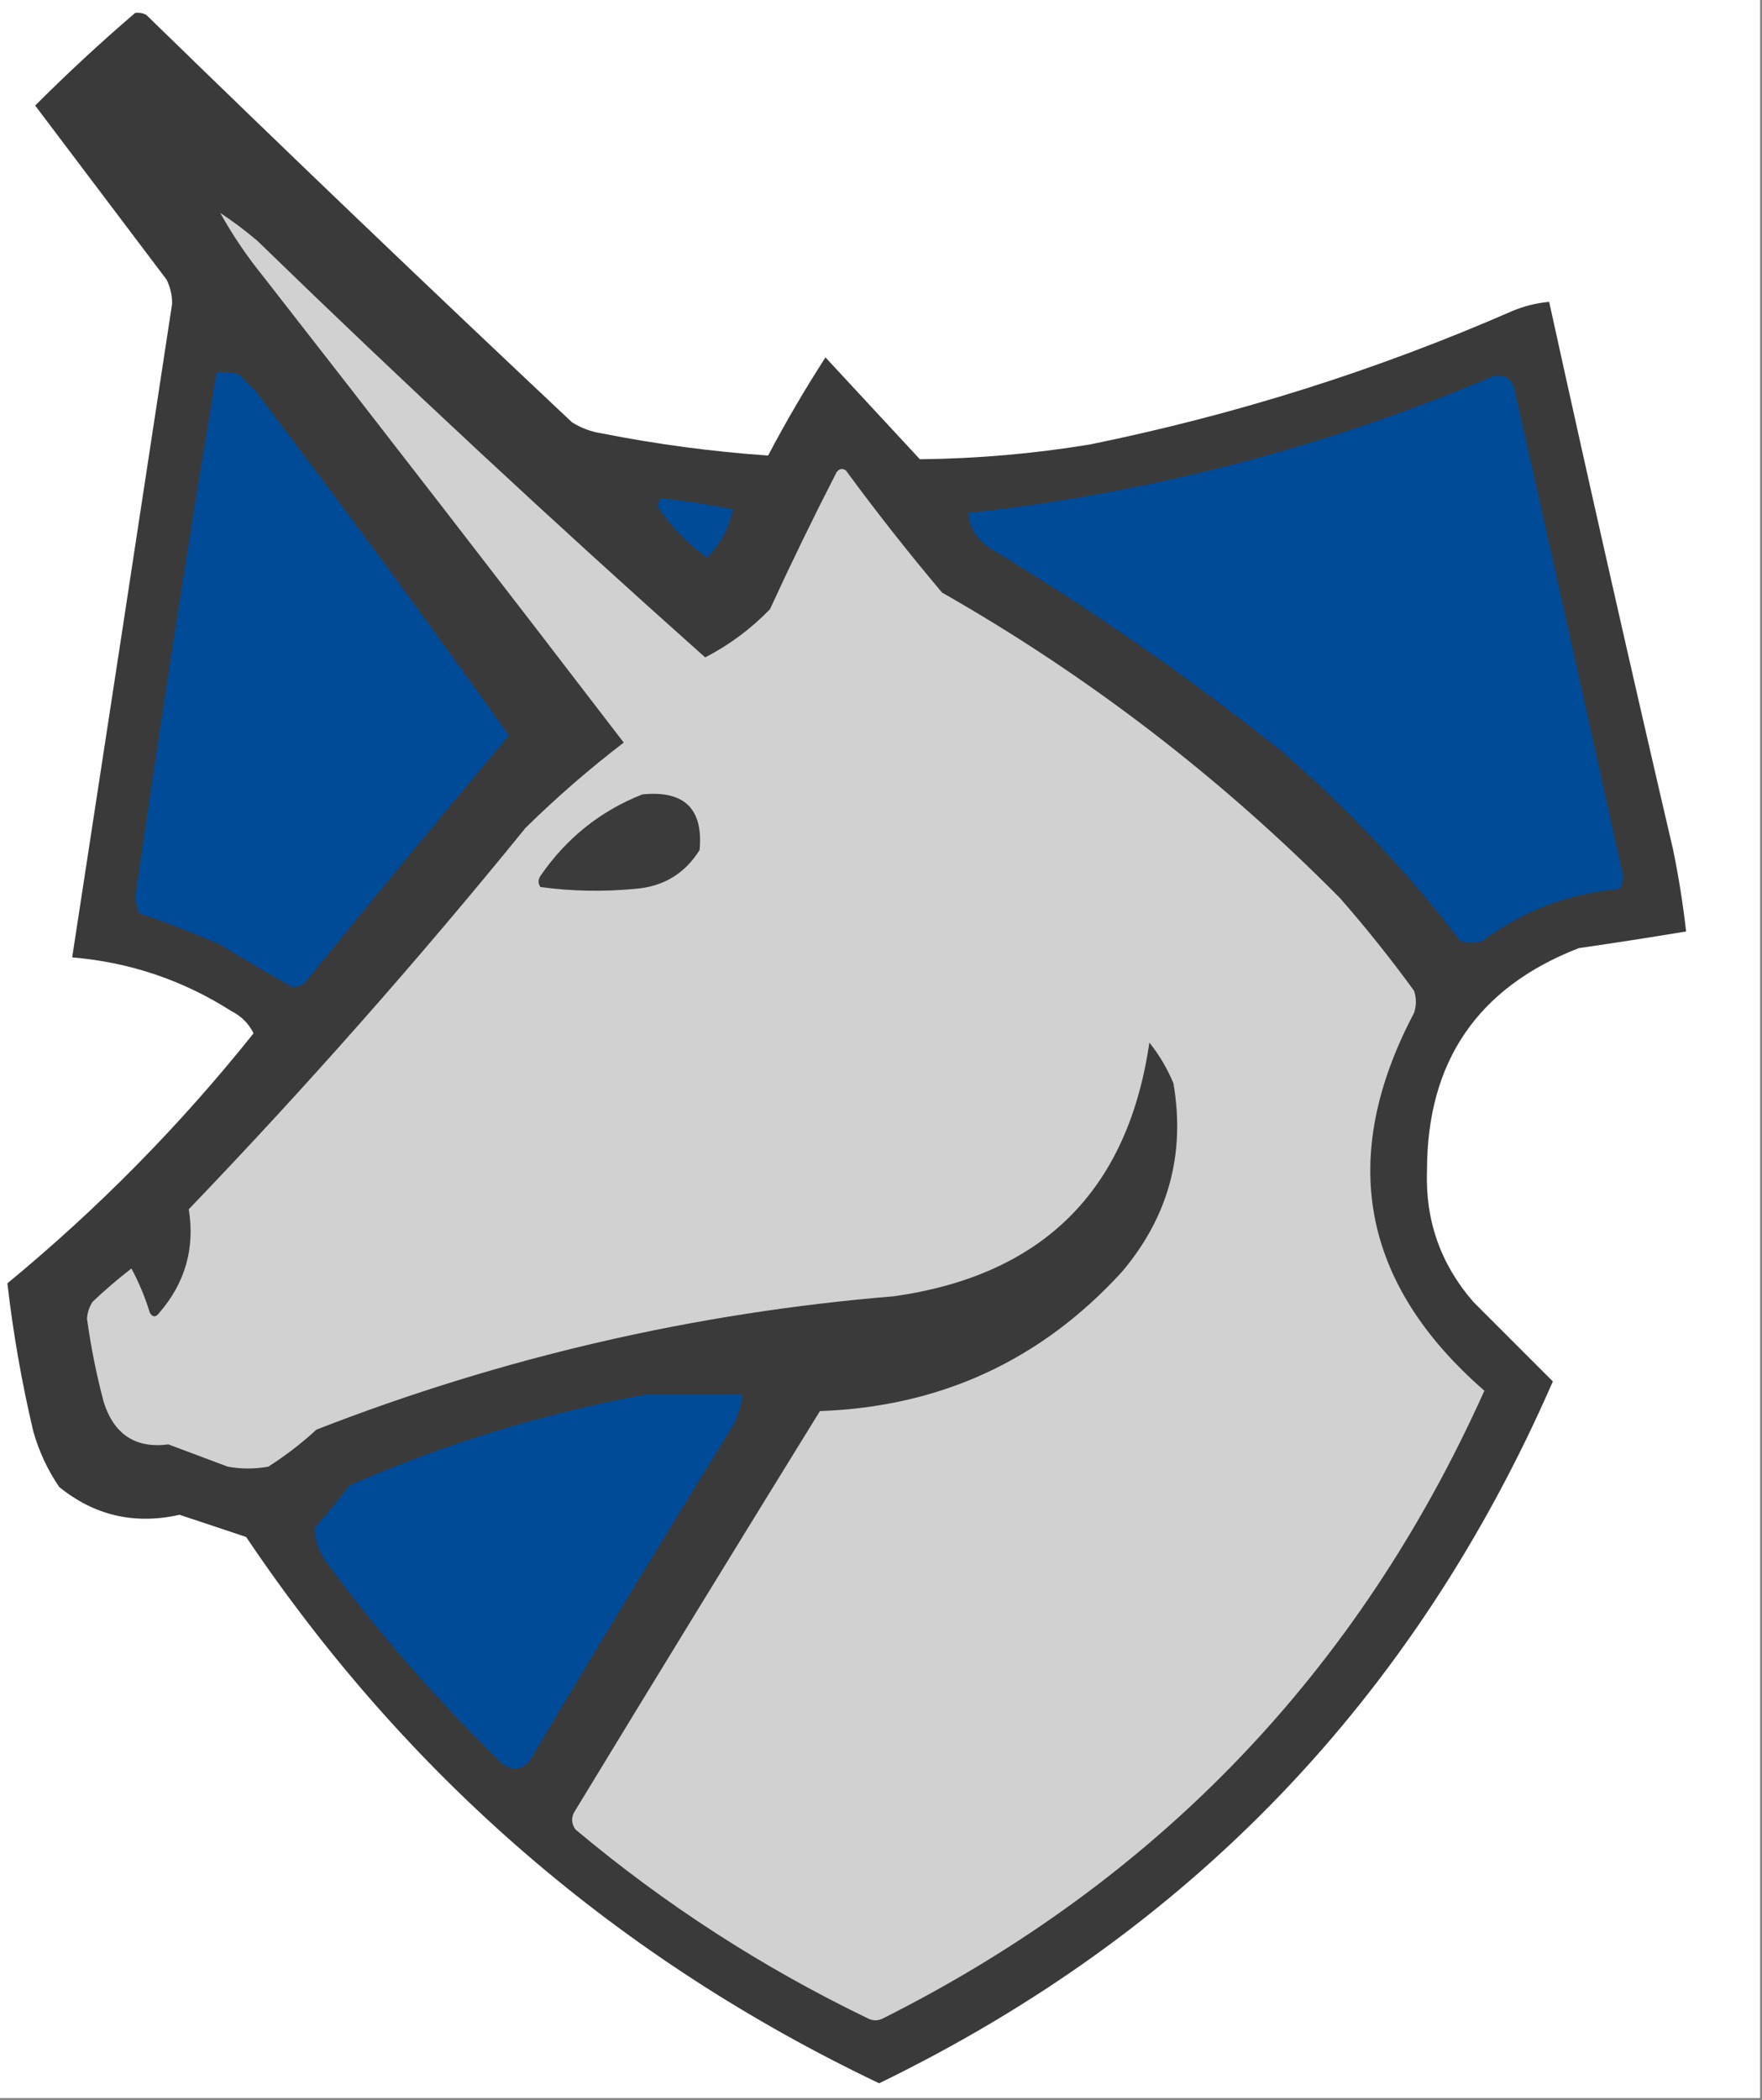 <?xml version="1.0" encoding="UTF-8"?>
<!DOCTYPE svg PUBLIC "-//W3C//DTD SVG 1.1//EN" "http://www.w3.org/Graphics/SVG/1.1/DTD/svg11.dtd">
<svg xmlns="http://www.w3.org/2000/svg" version="1.1" width="476px" height="567px" style="shape-rendering:geometricPrecision; text-rendering:geometricPrecision; image-rendering:optimizeQuality; fill-rule:evenodd; clip-rule:evenodd" xmlns:xlink="http://www.w3.org/1999/xlink">
<rect width="100%" height="100%" fill="#808080" stroke="none"/>
<g><path style="opacity:1" fill="#fefefe" d="M -0.5,-0.5 C 158.167,-0.5 316.833,-0.5 475.5,-0.5C 475.5,188.5 475.5,377.5 475.5,566.5C 316.833,566.5 158.167,566.5 -0.5,566.5C -0.5,377.5 -0.5,188.5 -0.5,-0.5 Z"/></g>
<g><path style="opacity:1" fill="#3a3a3a" d="M 36.5,3.5 C 37.552,3.351 38.552,3.517 39.5,4C 77.53,41.031 115.864,77.698 154.5,114C 156.957,115.562 159.624,116.562 162.5,117C 177.4,119.951 192.4,121.951 207.5,123C 212.3,113.892 217.467,105.058 223,96.5C 231.487,105.655 239.987,114.821 248.5,124C 263.912,123.844 279.245,122.51 294.5,120C 333.991,111.944 371.991,99.944 408.5,84C 411.72,82.648 415.053,81.814 418.5,81.5C 429.345,130.882 440.512,180.215 452,229.5C 453.498,236.811 454.664,244.144 455.5,251.5C 445.869,253.096 436.202,254.596 426.5,256C 399.187,266.613 385.521,286.613 385.5,316C 385,329.496 389.167,341.329 398,351.5C 405.322,358.822 412.488,365.988 419.5,373C 382.118,458.549 321.451,521.715 237.5,562.5C 167.09,528.926 110.09,479.76 66.5,415C 60.524,413.016 54.524,411.016 48.5,409C 36.374,411.726 25.541,409.226 16,401.5C 12.863,396.892 10.53,391.892 9,386.5C 5.863,373.217 3.53,359.883 2,346.5C 26.548,326.285 48.715,303.785 68.5,279C 67.179,276.346 65.179,274.346 62.5,273C 49.369,264.633 35.035,259.8 19.5,258.5C 28.536,199.676 37.536,140.843 46.5,82C 46.506,79.7 46.006,77.534 45,75.5C 33.167,59.833 21.333,44.167 9.5,28.5C 18.22,19.777 27.22,11.444 36.5,3.5 Z"/></g>
<g><path style="opacity:1" fill="#d1d1d1" d="M 59.5,57.5 C 62.938,59.759 66.271,62.259 69.5,65C 109.081,103.418 149.414,140.918 190.5,177.5C 197.038,174.13 202.872,169.797 208,164.5C 213.728,152.044 219.728,139.711 226,127.5C 226.718,126.549 227.551,126.383 228.5,127C 236.786,138.287 245.452,149.287 254.5,160C 294.037,182.52 329.87,210.02 362,242.5C 369.047,250.545 375.713,258.878 382,267.5C 382.667,269.5 382.667,271.5 382,273.5C 361.397,312.551 367.73,346.551 401,375.5C 367.012,451.159 312.845,507.659 238.5,545C 237.167,545.667 235.833,545.667 234.5,545C 205.955,531.24 179.622,514.24 155.5,494C 154.446,492.612 154.28,491.112 155,489.5C 177.041,453.25 199.208,417.083 221.5,381C 253.997,379.845 281.163,367.345 303,343.5C 315.611,328.669 320.277,311.669 317,292.5C 315.337,288.504 313.171,284.837 310.5,281.5C 304.682,321.484 281.682,344.317 241.5,350C 187.739,354.441 135.739,366.441 85.5,386C 81.452,389.716 77.118,393.05 72.5,396C 68.833,396.667 65.167,396.667 61.5,396C 56.167,394 50.833,392 45.5,390C 36.611,391.151 30.778,387.317 28,378.5C 26.038,371.102 24.538,363.602 23.5,356C 23.625,354.373 24.125,352.873 25,351.5C 28.328,348.342 31.828,345.342 35.5,342.5C 37.548,346.304 39.215,350.304 40.5,354.5C 41.274,355.711 42.107,355.711 43,354.5C 50.022,346.412 52.689,337.079 51,326.5C 82.792,293.38 113.125,259.047 142,223.5C 150.415,215.244 159.249,207.578 168.5,200.5C 136.191,158.357 103.691,116.357 71,74.5C 66.651,69.122 62.818,63.455 59.5,57.5 Z"/></g>
<g><path style="opacity:1" fill="#004b98" d="M 58.5,100.5 C 60.527,100.338 62.527,100.505 64.5,101C 66,102.5 67.5,104 69,105.5C 92.334,136.185 115.167,167.185 137.5,198.5C 119.176,220.328 101.01,242.328 83,264.5C 82.044,265.894 80.711,266.561 79,266.5C 72.479,262.818 65.979,258.985 59.5,255C 52.311,251.866 44.978,249.033 37.5,246.5C 37.167,245.167 36.833,243.833 36.5,242.5C 43.327,195.04 50.66,147.706 58.5,100.5 Z"/></g>
<g><path style="opacity:1" fill="#004b98" d="M 403.5,101.5 C 406.238,100.965 408.072,101.965 409,104.5C 418.942,148.487 428.775,192.487 438.5,236.5C 438.43,237.772 438.097,238.938 437.5,240C 423.781,241.173 411.447,245.84 400.5,254C 398.5,254.667 396.5,254.667 394.5,254C 380.275,235.438 364.275,218.438 346.5,203C 321.321,182.919 294.987,164.585 267.5,148C 263.971,145.669 261.971,142.503 261.5,138.5C 310.784,133.062 358.117,120.728 403.5,101.5 Z"/></g>
<g><path style="opacity:1" fill="#004b98" d="M 178.5,134.5 C 185.083,135.185 191.583,136.185 198,137.5C 197.017,142.461 194.683,146.794 191,150.5C 185.645,146.646 181.145,141.979 177.5,136.5C 177.863,135.817 178.196,135.15 178.5,134.5 Z"/></g>
<g><path style="opacity:1" fill="#3b3b3b" d="M 173.5,214.5 C 184.846,213.348 190.013,218.348 189,229.5C 184.996,235.924 179.162,239.424 171.5,240C 162.921,240.816 154.421,240.649 146,239.5C 145.333,238.5 145.333,237.5 146,236.5C 153.001,226.319 162.168,218.986 173.5,214.5 Z"/></g>
<g><path style="opacity:1" fill="#004b98" d="M 174.5,376.5 C 183.167,376.5 191.833,376.5 200.5,376.5C 200.201,380.105 199.035,383.439 197,386.5C 178.749,416 160.749,445.667 143,475.5C 140.716,477.984 138.216,478.151 135.5,476C 118.133,459.049 102.3,440.883 88,421.5C 86.086,418.702 85.086,415.702 85,412.5C 88.275,408.799 91.442,404.965 94.5,401C 120.303,389.72 146.97,381.554 174.5,376.5 Z"/></g>
</svg>
